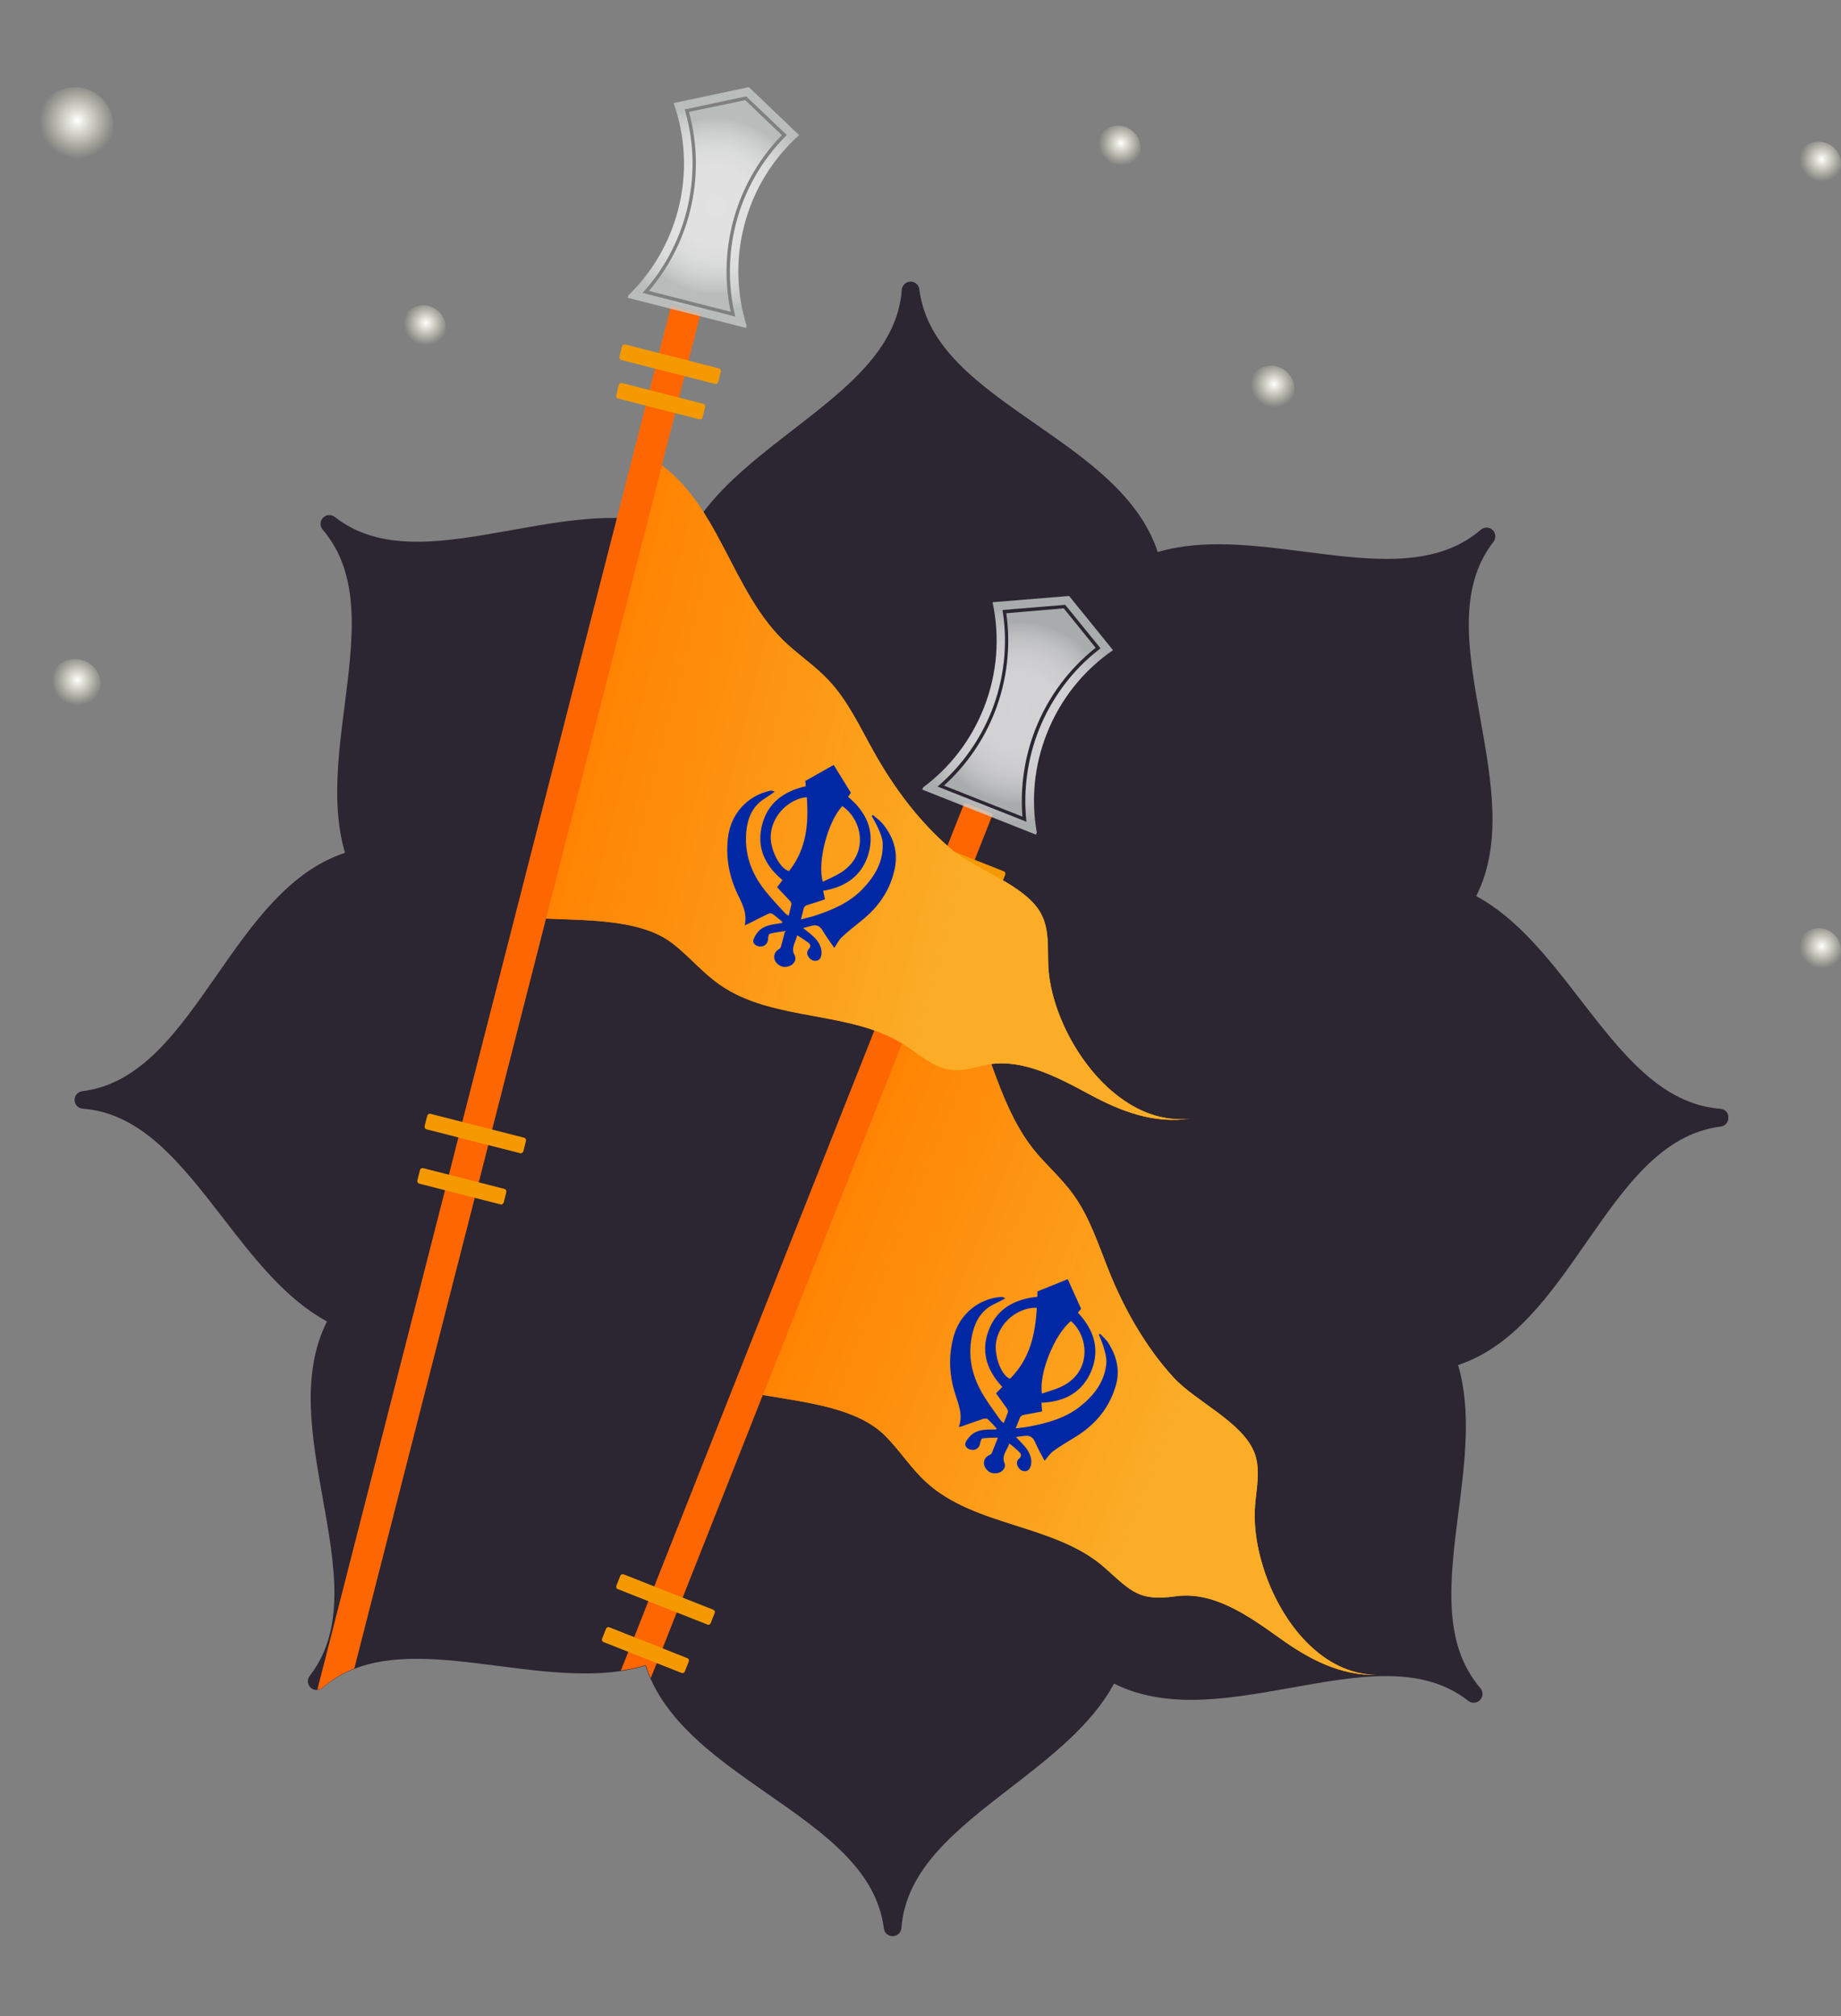 <?xml version="1.0" encoding="utf-8"?>
<!-- Generator: Adobe Illustrator 24.3.0, SVG Export Plug-In . SVG Version: 6.00 Build 0)  -->
<svg version="1.1" id="Layer_1" xmlns="http://www.w3.org/2000/svg" xmlns:xlink="http://www.w3.org/1999/xlink" x="0px" y="0px"
	 viewBox="0 0 1471.1 1610.6" style="enable-background:new 0 0 1471.1 1610.6;" xml:space="preserve">
<rect x="0" y="0" width="1471.1" height="1610.6" fill="#808080" stroke="none"/>
<style type="text/css">
	.st0{display:none;fill:url(#SVGID_1_);}
	.st1{fill:#2C2532;}
	.st2{fill:url(#SVGID_2_);}
	.st3{fill:url(#SVGID_3_);}
	.st4{fill:#FE6601;}
	.st5{opacity:0.82;}
	.st6{fill:url(#SVGID_4_);}
	.st7{fill:url(#SVGID_5_);}
	.st8{fill:#F49900;}
	.st9{fill:#0028A5;}
	.st10{fill:url(#SVGID_6_);}
	.st11{fill:url(#SVGID_7_);}
	.st12{fill:url(#SVGID_8_);}
	.st13{fill:url(#SVGID_9_);}
	.st14{fill:url(#SVGID_10_);}
	.st15{fill:url(#SVGID_11_);}
	.st16{fill:url(#SVGID_12_);}
	.st17{fill:url(#SVGID_13_);}
	.st18{fill:url(#SVGID_14_);}
	.st19{fill:url(#SVGID_15_);}
	.st20{fill:url(#SVGID_16_);}
</style>
<radialGradient id="SVGID_1_" cx="720.584" cy="1000" r="1000" gradientUnits="userSpaceOnUse">
	<stop  offset="1.639000e-02" style="stop-color:#9E0000"/>
	<stop  offset="0.226" style="stop-color:#9A0000"/>
	<stop  offset="0.436" style="stop-color:#8E0100"/>
	<stop  offset="0.646" style="stop-color:#7A0200"/>
	<stop  offset="0.856" style="stop-color:#5E0401"/>
	<stop  offset="1" style="stop-color:#460501"/>
</radialGradient>
<rect x="-279.4" class="st0" width="2000" height="2000"/>
<g>
	<g>
		<circle class="st1" cx="735.3" cy="885.6" r="14.7"/>
		<circle class="st1" cx="735.3" cy="885.6" r="14.7"/>
		<g>
			<g>
				<path class="st1" d="M1374.9,885.8c-47.4-3.5-78.9-44.3-112.3-87.5c-24.6-31.8-49.9-64.6-83-82.4c21.2-42,12.1-92.4,3.4-141.2
					c-9.6-53.7-18.7-104.5,10.4-141.9c2.2-2.8,1.9-6.9-0.7-9.4c-1.3-1.3-3-1.9-4.8-1.9c-1.7,0-3.3,0.6-4.6,1.7
					c-18.5,15.9-42.3,23.3-75.1,23.3c-20.8,0-42.8-2.8-66.1-5.8c-22.6-2.9-46-5.9-68.5-5.9c-18.5,0-34.4,2.1-48.5,6.2
					c-14.7-44.7-56.8-73.9-97.5-102.2c-44.8-31.2-87.1-60.6-93-107.7c-0.4-3.5-3.4-6.1-7-6.1h-0.2c-3.6,0.1-6.5,2.9-6.8,6.5
					c-3.5,47.4-44.3,78.9-87.5,112.3c-25.9,20.1-52.6,40.7-71.2,65.5c-4.2,5.6-8,11.4-11.3,17.5c-10-5.1-21-8.6-33.2-10.7
					c-3.5-0.6-7.1-1.1-10.8-1.5c-4.5-0.4-9-0.7-13.8-0.8c-1.3,0-2.5,0-3.8,0c-26,0-53.2,4.9-79.6,9.6c-26.9,4.8-52.3,9.4-76,9.4
					c-27.6,0-48.6-6.3-65.9-19.8c-1.2-0.9-2.8-1.5-4.3-1.5c-1.9,0-3.8,0.8-5.1,2.2c-2.5,2.6-2.6,6.6-0.3,9.4
					c31,36,24.4,87.1,17.5,141.2c-5.1,39.8-10.3,81,0.4,117c-44.7,14.8-73.9,56.8-102.3,97.5c-31.2,44.8-60.6,87.1-107.7,93
					c-3.6,0.5-6.2,3.5-6.1,7.1c0.1,3.6,2.9,6.5,6.4,6.8c47.3,3.5,78.9,44.3,112.3,87.5c24.6,31.8,49.9,64.6,83,82.5
					c-21.2,42-12.1,92.4-3.4,141.2c9.6,53.7,18.7,104.5-10.4,141.9c-2.2,2.9-1.9,6.9,0.7,9.4c1.3,1.3,3,1.9,4.8,1.9
					c0.1,0,0.2,0,0.4,0c1.5-0.1,3-0.7,4.2-1.6c7.5-6.4,15.8-11.5,25.3-15.2c13.9-5.5,30.3-8.1,49.8-8.1c20.8,0,42.9,2.8,66.1,5.8
					c22.6,2.9,46,5.9,68.5,5.9c10.3,0,19.8-0.6,28.6-1.9c7-1,13.6-2.5,19.9-4.3c1.2,3.5,2.5,7,4,10.3c17.4,39,56,65.9,93.5,92
					c44.8,31.2,87.1,60.6,93,107.7c0.4,3.5,3.4,6.1,7,6.1h0.2c3.6-0.1,6.5-2.9,6.8-6.5c3.5-47.3,44.3-78.9,87.5-112.3
					c31.8-24.6,64.6-49.9,82.4-83c17.4,8.7,37.6,13,61.6,13c26,0,53.2-4.9,79.6-9.6c26.9-4.8,52.3-9.4,76-9.4
					c27.6,0,48.6,6.3,65.9,19.8c1.2,1,2.8,1.5,4.3,1.5c1.9,0,3.8-0.8,5.1-2.2c2.5-2.6,2.6-6.6,0.3-9.4c-31-36-24.4-87.1-17.5-141.2
					c5.1-39.8,10.3-81-0.4-117c44.7-14.7,73.9-56.8,102.2-97.5c31.2-44.8,60.6-87.1,107.7-93c3.6-0.4,6.2-3.5,6.1-7.1
					C1381.3,889,1378.5,886.1,1374.9,885.8z"/>
			</g>
		</g>
	</g>
	<g>
		
			<linearGradient id="SVGID_2_" gradientUnits="userSpaceOnUse" x1="5299.666" y1="1027.466" x2="5849.112" y2="1027.466" gradientTransform="matrix(0.93 0.368 -0.368 0.93 -3887.233 -1954.326)">
			<stop  offset="0" style="stop-color:#FF8202"/>
			<stop  offset="1" style="stop-color:#FBAD27"/>
		</linearGradient>
		<path class="st2" d="M738.4,759.6c51.3,39.6,49.6,115.1,90.6,162.4c9.4,10.8,20.1,20.5,28.5,32.1c13.3,18.3,20.2,40.4,28.7,61.5
			c12.4,30.7,29,60.1,51.4,84.7c17.8,19.5,55.5,35.7,64.9,60.6c4.9,13.1,1.5,27.7,0.4,41.6c-4.4,53.1,35.9,135.2,97.4,135.5
			c-29.6,0.7-54.3-12.6-77.9-29.5c-24.9-17.8-52.7-37.5-83-33.3c-28.8,4-34.9-3.3-55.8-22.1c-39.8-35.9-104.1-32.9-143.6-69.1
			c-12.2-11.2-21.1-25.4-32.8-37.1c-25.1-25.2-75-27.5-108.6-34.6C598.7,1112.4,738.4,759.6,738.4,759.6z"/>
		
			<linearGradient id="SVGID_3_" gradientUnits="userSpaceOnUse" x1="5299.664" y1="1027.465" x2="5849.114" y2="1027.465" gradientTransform="matrix(0.93 0.368 -0.368 0.93 -3887.233 -1954.326)">
			<stop  offset="0" style="stop-color:#FF8202"/>
			<stop  offset="0.592" style="stop-color:#FBAD27"/>
		</linearGradient>
		<path class="st3" d="M1100.3,1338.1c-29.5,0.7-54.3-12.6-77.9-29.5c-24.9-17.8-52.6-37.5-83-33.3c-28.8,4-34.9-3.3-55.8-22.1
			c-39.8-35.9-104.1-32.9-143.5-69.1c-12.2-11.1-21.1-25.4-32.8-37.1c-25.1-25.2-75-27.5-108.6-34.6l139.7-352.8
			c51.3,39.6,49.6,115.1,90.6,162.4c9.4,10.8,20.1,20.5,28.5,32.1c13.3,18.3,20.2,40.4,28.7,61.5c12.4,30.7,29.1,60.1,51.4,84.7
			c17.8,19.5,55.5,35.7,64.9,60.6c4.9,13.1,1.6,27.7,0.4,41.6c-1.2,14.6,0.9,31.3,6,48C1022.2,1294.6,1055.6,1337.9,1100.3,1338.1z"
			/>
		<g>
			<path class="st4" d="M793.4,650.2l-1,2.5l-13.5,34.1l-1.3,3.3c0,0,0,0,0,0l-3.4,8.5l-6.5,16.5L763,727l-15.9,40.1h0l-26.3,66.4v0
				l-111.2,280.9l-64.1,161.9l-4.7,11.8l-11.3,28.7l-4.7,11.8l-4.8,12c-1.5-3.3-2.8-6.8-4-10.3c-6.3,1.9-12.9,3.3-19.9,4.3l6-15
				l4.7-11.8l11.3-28.7l4.7-11.8l175.9-444.1L740.3,718l4.7-11.8l6.5-16.5l4.7-11.8l0.8-2.1l12.7-32l1-2.5L793.4,650.2z"/>
			<g>
				<g class="st5">
					<radialGradient id="SVGID_4_" cx="814.996" cy="569.19" r="72.762" gradientUnits="userSpaceOnUse">
						<stop  offset="1.639000e-02" style="stop-color:#F8F8F8"/>
						<stop  offset="0.441" style="stop-color:#F6F6F6"/>
						<stop  offset="0.647" style="stop-color:#EEEFEF"/>
						<stop  offset="0.807" style="stop-color:#E1E3E2"/>
						<stop  offset="0.941" style="stop-color:#CFD3D1"/>
						<stop  offset="1" style="stop-color:#C4C9C7"/>
					</radialGradient>
					<path class="st6" d="M850,486l25.5,31.5c-21.3,16.9-37.9,39.2-48,64.7c-8.8,22.2-12.4,46.5-10.5,70.2l-62.7-24.8
						c17.7-15.9,31.6-36.1,40.4-58.3c10-25.3,13.2-52.7,9.4-79.4L850,486z"/>
					<radialGradient id="SVGID_5_" cx="812.994" cy="571.435" r="86.211" gradientUnits="userSpaceOnUse">
						<stop  offset="1.639000e-02" style="stop-color:#F8F8F8"/>
						<stop  offset="0.441" style="stop-color:#F6F6F6"/>
						<stop  offset="0.647" style="stop-color:#EEEFEF"/>
						<stop  offset="0.807" style="stop-color:#E1E3E2"/>
						<stop  offset="0.941" style="stop-color:#CFD3D1"/>
						<stop  offset="1" style="stop-color:#C4C9C7"/>
					</radialGradient>
					<path class="st7" d="M854.3,476.1l-61,5l-0.1,0.4c5.8,27.2,3.9,56.4-7.1,84.2c-10.4,26.2-27.4,47.7-48.4,63.3l-0.7,1.8l32.8,13
						l22.7,9l35.3,14l0.7-1.7c-4.6-25.8-2.3-53.2,8.1-79.3c11-27.8,29.6-50.4,52.5-66.2l0.1-0.4L854.3,476.1z M878.3,518.8
						c-21.5,16.7-38.1,39-48.2,64.4c-8.9,22.5-12.4,47.1-10.1,71.1l0.2,2.2l-71-28.1l1.7-1.5c18.1-15.9,32.4-36.2,41.4-58.7
						c10-25.3,13.1-52.8,9-79.5l-0.2-1.4l50.1-4.1l28.2,34.7L878.3,518.8z"/>
				</g>
			</g>
			<path class="st8" d="M797.5,707.9l-71.8-28.4c-1-0.4-1.5-1.6-1.1-2.6l3.2-8.1c0.4-1,1.6-1.5,2.6-1.1l71.8,28.4
				c1,0.4,1.5,1.6,1.1,2.6l-3.2,8.1C799.7,707.8,798.6,708.3,797.5,707.9z"/>
			<path class="st8" d="M781.6,734.4l-62.4-24.7c-1-0.4-1.5-1.6-1.1-2.6l3.2-8.1c0.4-1,1.6-1.5,2.6-1.1l62.4,24.7
				c1,0.4,1.5,1.6,1.1,2.6l-3.2,8.1C783.8,734.3,782.6,734.8,781.6,734.4z"/>
			<path class="st8" d="M565.4,1297.9l-71.8-28.4c-1-0.4-1.5-1.6-1.1-2.6l3.2-8.1c0.4-1,1.6-1.5,2.6-1.1L570,1286
				c1,0.4,1.5,1.6,1.1,2.6l-3.2,8.1C567.6,1297.8,566.4,1298.3,565.4,1297.9z"/>
			<path class="st8" d="M544.6,1336.5l-62.4-24.7c-1-0.4-1.5-1.6-1.1-2.6l3.2-8.1c0.4-1,1.6-1.5,2.6-1.1l62.4,24.7
				c1,0.4,1.5,1.6,1.1,2.6l-3.2,8.1C546.8,1336.4,545.6,1336.9,544.6,1336.5z"/>
		</g>
		<g>
			<g>
				<g>
					<path class="st9" d="M885.5,1072.7c-1.7-2.7-4.3-4.8-6.4-7.2c-0.3,0.2-0.7,0.5-1,0.7c1.4,3.6,3,7.1,4,10.8
						c1,3.7,2.2,7.6,2,11.4c-1.1,15.3-9.9,26.4-21.3,35.4c-11.8,9.3-26.1,13.1-40.6,15.9c-3.3,0.6-6.7,0.9-10.6,1.4
						c1.2-3,2.2-5.3,3-7.6c0.6-1.8,1.6-2.8,3.6-3.2c4.8-0.8,9.6-1.8,14.5-2.7c-0.1-2.1-0.3-4.4-0.5-7c18.5-0.6,32.9-8.4,39.9-25.5
						c7.1-17.3,1.9-33-10.8-46.5c1.1-1.2,2.1-2.4,2.6-3c-3.8-8.4-7.4-16.3-10.7-23.7c-7.6,3.1-15.7,6.4-24.2,9.8
						c0,1.1-0.1,2.7-0.1,4.3c-17.9,1.8-31.9,9.3-38.6,26.1c-6.9,17.2-1.9,32.5,10.6,45.9c-1.8,1.8-3.6,3.6-5,5.1
						c3.1,4.3,6.1,8.3,8.9,12.5c0.5,0.7,0.8,1.9,0.6,2.6c-0.9,2.8-2.1,5.6-3.4,8.7c-1.1-1-1.9-1.5-2.4-2.2
						c-4.5-6.4-9.3-12.7-13.4-19.4c-9.8-15.9-13.6-32.9-8.8-51.4c2.7-10.2,8-18,17.7-22.4c2.8-1.3,5.5-2.8,8.2-4.2
						c-1.3-0.9-2.4-1.3-3.5-1.2c-18.7,1.6-32.9,14.4-37.6,31c-4.3,15.1-3.9,30.4,0.8,45.6c2.7,8.7,6.8,17.4,3.2,27.3
						c1.1-0.2,1.7-0.3,2.3-0.5c5.7-2,11.4-4.1,17.1-6c1.1-0.3,2.9-0.4,3.6,0.2c2.6,2.3,4.9,5,7.2,7.5c-0.2,0.3-0.4,0.6-0.5,0.8
						c-1,0-2.1,0-3.1,0c-5.3,0-10.8,0.2-15.3,3.3c-2.3,1.6-4.3,4.1-5.7,6.6c-1.3,2.5,0.1,4.8,2.8,5.9c4.3,1.7,8.1-0.7,8.7-5.2
						c0.2-1.3,1-3.4,1.7-3.5c3.9-0.5,7.8-0.5,12.4-0.6c-1.9,4.8-3.3,8.6-4.9,12.4c-0.2,0.6-1,1.1-1.7,1.4c-6.3,2.9-5.8,9.9-0.2,13.6
						c2.5,1.6,7,1.5,9.5-0.3c2.5-1.8,3.7-4.2,2.5-7c-2.4-6.1,2.4-10.2,3.9-15.4c2.9,2.1,5.3,4.3,7.7,6.5c1.9,1.8,2.5,3.6,0.1,5.6
						c-2,1.7-2.1,4-1,6.2c1.2,2.3,3.2,4,5.9,3.8c2.8-0.2,4.1-2.4,4.6-4.8c0.4-1.6,0.4-3.4,0.1-5.1c-0.9-5.1-4-9-7.5-12.6
						c-1.3-1.4-2.7-2.8-4.6-4.8c2.9-0.4,5-0.7,7.1-0.9c4.2-0.5,6.7,1.2,8.3,5.2c2.2,5.1,5,9.9,7.5,14.7c2.4-2.7,4.2-5.7,6.8-7.6
						c5.4-3.9,11.1-7.4,16.8-10.8c15.5-9.3,27-22,32.6-39.4C895.5,1096.1,892.8,1084,885.5,1072.7z M855.8,1055.4
						c14.8,13,16.6,41.6-8.6,52.8c-4.7,2.1-9.6,3.4-14.6,5.1C829.9,1097.4,842.8,1065.7,855.8,1055.4z M796.2,1070.8
						c3.7-17.1,20.1-26.7,32.3-26c-1.2,21.2-5.6,41.1-21.5,56.7C799.7,1098.6,793.8,1081.7,796.2,1070.8z"/>
				</g>
			</g>
		</g>
	</g>
	<g>
		
			<linearGradient id="SVGID_6_" gradientUnits="userSpaceOnUse" x1="4998.509" y1="715.987" x2="5547.998" y2="715.987" gradientTransform="matrix(0.969 0.248 -0.248 0.969 -4197.255 -1365.469)">
			<stop  offset="0" style="stop-color:#FF8202"/>
			<stop  offset="1" style="stop-color:#FBAD27"/>
		</linearGradient>
		<path class="st10" d="M519.3,365.5c55.9,32.8,63.7,107.9,110.4,149.7c10.7,9.6,22.6,17.8,32.4,28.3c15.5,16.5,25.1,37.6,36.2,57.3
			c16.2,28.9,36.4,56,61.7,77.5c20.1,17.1,59.6,28.4,72,52c6.6,12.4,5,27.2,5.6,41.2c2.3,53.2,52.7,129.5,113.8,122.1
			c-29.2,4.5-55.5-5.6-81-19.4c-26.9-14.5-57-30.6-86.5-22.5c-28.1,7.6-35,1.2-58.1-14.9c-44-30.5-107.4-19.5-151.1-50.4
			c-13.5-9.5-24.2-22.5-37.2-32.6c-28.1-21.8-77.9-17.8-112.1-20.6C425.3,733.1,519.3,365.5,519.3,365.5z"/>
		
			<linearGradient id="SVGID_7_" gradientUnits="userSpaceOnUse" x1="4998.509" y1="715.986" x2="5548.001" y2="715.986" gradientTransform="matrix(0.969 0.248 -0.248 0.969 -4197.255 -1365.469)">
			<stop  offset="0" style="stop-color:#FF8202"/>
			<stop  offset="0.592" style="stop-color:#FBAD27"/>
		</linearGradient>
		<path class="st11" d="M951.4,893.6c-29.2,4.4-55.5-5.7-81-19.4c-26.9-14.5-57-30.6-86.5-22.6c-28.1,7.7-35,1.2-58.1-14.9
			c-44-30.6-107.4-19.5-151.1-50.4c-13.5-9.5-24.1-22.5-37.2-32.6c-28.1-21.8-77.8-17.8-112.1-20.6l94-367.6
			c55.9,32.8,63.7,107.9,110.4,149.7c10.7,9.6,22.5,17.8,32.4,28.3c15.5,16.5,25.1,37.6,36.2,57.3c16.2,28.9,36.4,56,61.7,77.5
			c20.1,17.1,59.6,28.4,72,52c6.5,12.4,5,27.2,5.6,41.2c0.6,14.6,4.9,31,12,46.8C868.4,860.3,907.1,899,951.4,893.6z"/>
		<g>
			<path class="st4" d="M560,250l-0.7,2.6l-9.1,35.5l-3.1,12.3l-4.4,17.2l-3.1,12.3l-10.7,41.8v0l-11.2,44l-81.3,317.9v0
				l-43.1,168.7l-3.1,12.3l-7.6,29.9l-3.2,12.3L283.1,1333c-9.5,3.7-17.8,8.8-25.3,15.2c-1.2,1-2.6,1.6-4.2,1.6l102-399l3.1-12.3
				l7.6-29.9l3.1-12.3L493,413.6l22.9-89.6l3.1-12.3l4.4-17.2l3.1-12.3l9.1-35.5l0.7-2.6L560,250z"/>
			<g>
				<g class="st5">
					<radialGradient id="SVGID_8_" cx="571.639" cy="164.544" r="70.638" gradientUnits="userSpaceOnUse">
						<stop  offset="1.639000e-02" style="stop-color:#F8F8F8"/>
						<stop  offset="0.441" style="stop-color:#F6F6F6"/>
						<stop  offset="0.647" style="stop-color:#EEEFEF"/>
						<stop  offset="0.807" style="stop-color:#E1E3E2"/>
						<stop  offset="0.941" style="stop-color:#CFD3D1"/>
						<stop  offset="1" style="stop-color:#C4C9C7"/>
					</radialGradient>
					<path class="st12" d="M595.5,80l29.3,28c-19,19.4-32.6,43.7-39.4,70.2c-5.9,23.2-6.4,47.7-1.5,70.9l-65.4-16.7
						c15.5-18.1,26.8-39.8,32.7-63c6.7-26.3,6.5-54-0.7-80L595.5,80z"/>
					<radialGradient id="SVGID_9_" cx="569.954" cy="165.84" r="83.463" gradientUnits="userSpaceOnUse">
						<stop  offset="1.639000e-02" style="stop-color:#F8F8F8"/>
						<stop  offset="0.441" style="stop-color:#F6F6F6"/>
						<stop  offset="0.647" style="stop-color:#EEEFEF"/>
						<stop  offset="0.807" style="stop-color:#E1E3E2"/>
						<stop  offset="0.941" style="stop-color:#CFD3D1"/>
						<stop  offset="1" style="stop-color:#C4C9C7"/>
					</radialGradient>
					<path class="st13" d="M598.4,69.6l-59.9,12.7l-0.1,0.4c9.2,26.3,11,55.4,3.6,84.4c-7,27.2-21.2,50.8-40,69l-0.4,1.8l34.1,8.7
						l23.6,6l36.8,9.4l0.5-1.8c-7.8-25-9-52.5-2-79.7c7.4-29,23-53.7,43.7-72.3l0.1-0.4L598.4,69.6z M627.7,108.9
						c-19.2,19.3-32.9,43.5-39.7,70c-6,23.5-6.3,48.3-1,71.8l0.5,2.2L513.5,234l1.5-1.7c16-18,27.6-40,33.6-63.5
						c6.7-26.4,6.4-54-1.1-80l-0.4-1.4L596.3,77l32.4,30.9L627.7,108.9z"/>
				</g>
			</g>
			<path class="st8" d="M571.4,306.7l-74.9-19.1c-1.1-0.3-1.7-1.4-1.5-2.5l2.1-8.4c0.3-1.1,1.4-1.7,2.5-1.5l74.9,19.1
				c1.1,0.3,1.7,1.4,1.5,2.5l-2.1,8.4C573.6,306.3,572.5,307,571.4,306.7z"/>
			<path class="st8" d="M558.9,335l-65-16.6c-1.1-0.3-1.7-1.4-1.5-2.5l2.1-8.4c0.3-1.1,1.4-1.7,2.5-1.5l65,16.6
				c1.1,0.3,1.7,1.4,1.5,2.5l-2.1,8.4C561.1,334.6,560,335.3,558.9,335z"/>
			<path class="st8" d="M415.7,921.3l-74.9-19.1c-1.1-0.3-1.7-1.4-1.5-2.5l2.1-8.4c0.3-1.1,1.4-1.7,2.5-1.5l74.9,19.1
				c1.1,0.3,1.7,1.4,1.5,2.5l-2.1,8.4C417.9,920.9,416.7,921.5,415.7,921.3z"/>
			<path class="st8" d="M400,962.2l-65-16.6c-1.1-0.3-1.7-1.4-1.5-2.5l2.1-8.4c0.3-1.1,1.4-1.7,2.5-1.5l65,16.6
				c1.1,0.3,1.7,1.4,1.5,2.5l-2.1,8.4C402.1,961.8,401,962.5,400,962.2z"/>
		</g>
		<g>
			<g>
				<g>
					<path class="st9" d="M704.8,657.5c-2.1-2.4-4.8-4.2-7.3-6.4c-0.3,0.3-0.6,0.6-0.9,0.8c1.8,3.4,3.8,6.7,5.3,10.2
						c1.5,3.5,3.2,7.3,3.4,11c0.9,15.3-6.5,27.4-16.7,37.8c-10.5,10.7-24.2,16.3-38.3,20.9c-3.2,1-6.5,1.7-10.3,2.7
						c0.8-3.1,1.5-5.5,2-7.9c0.4-1.9,1.2-3,3.2-3.6c4.7-1.4,9.3-3,14-4.5c-0.4-2-0.9-4.3-1.4-6.9c18.3-2.9,31.6-12.5,36.4-30.3
						c4.9-18-2.3-32.9-16.5-44.7c0.9-1.4,1.8-2.7,2.2-3.3c-4.8-7.8-9.4-15.2-13.7-22.2c-7.2,4-14.8,8.3-22.7,12.8
						c0.1,1.1,0.3,2.7,0.4,4.2c-17.6,4-30.4,13.3-34.9,30.8c-4.7,18,2.2,32.5,16.3,44.2c-1.5,2-3.1,4-4.3,5.7
						c3.6,3.8,7.1,7.5,10.5,11.2c0.6,0.6,1,1.8,0.9,2.5c-0.6,2.9-1.4,5.8-2.2,9.1c-1.2-0.8-2.1-1.2-2.7-1.9
						c-5.3-5.8-10.8-11.5-15.7-17.6c-11.7-14.5-17.6-30.9-15.2-49.9c1.4-10.5,5.6-18.8,14.8-24.5c2.6-1.6,5.1-3.5,7.6-5.2
						c-1.4-0.8-2.6-1-3.6-0.8c-18.3,4-30.8,18.4-33.4,35.5c-2.3,15.5,0,30.7,6.5,45.2c3.8,8.3,9,16.4,6.6,26.7
						c1.1-0.4,1.7-0.5,2.2-0.8c5.4-2.7,10.8-5.5,16.2-8.1c1-0.5,2.8-0.8,3.6-0.2c2.9,2,5.5,4.3,8.1,6.5c-0.1,0.3-0.3,0.6-0.4,0.9
						c-1,0.1-2.1,0.3-3.1,0.5c-5.3,0.7-10.6,1.6-14.7,5.2c-2.1,1.9-3.8,4.6-4.8,7.3c-1,2.6,0.8,4.8,3.6,5.5c4.4,1.2,8-1.7,8-6.2
						c0-1.3,0.5-3.5,1.2-3.7c3.8-1,7.7-1.5,12.3-2.2c-1.3,5-2.2,8.9-3.4,12.9c-0.2,0.6-0.9,1.2-1.5,1.6c-5.9,3.6-4.5,10.6,1.5,13.5
						c2.6,1.3,7.1,0.6,9.4-1.5c2.2-2.1,3.1-4.6,1.6-7.3c-3.2-5.8,1.1-10.4,2-15.8c3.2,1.7,5.8,3.6,8.5,5.5c2.2,1.5,2.9,3.2,0.9,5.5
						c-1.8,2-1.6,4.2-0.2,6.3c1.5,2.1,3.6,3.5,6.4,3c2.8-0.5,3.7-2.9,3.9-5.3c0.2-1.7,0-3.5-0.5-5.1c-1.5-5-5.1-8.4-9-11.6
						c-1.5-1.2-3.1-2.5-5.2-4.1c2.8-0.7,4.9-1.3,6.9-1.8c4.1-1.1,6.8,0.3,8.9,4.1c2.8,4.8,6.2,9.2,9.2,13.6c2-3,3.4-6.1,5.8-8.4
						c4.8-4.6,10.1-8.7,15.3-12.9c14.2-11.2,24-25.2,27.4-43.2C717.6,679.5,713.5,667.7,704.8,657.5z M673.1,644
						c16.3,11.1,21.7,39.2-1.8,53.5c-4.3,2.6-9.1,4.6-13.8,6.9C652.8,689,661.6,655.9,673.1,644z M630.5,695.9
						c-7.6-1.9-15.5-18-14.6-29.1c1.5-17.4,16.6-29.1,28.8-29.9C646.3,658.1,644.4,678.5,630.5,695.9z"/>
				</g>
			</g>
		</g>
	</g>
</g>
<radialGradient id="SVGID_10_" cx="5041.42" cy="-9670.811" r="26.655" gradientTransform="matrix(0.778 0 0 0.778 -3860.386 8067.174)" gradientUnits="userSpaceOnUse">
	<stop  offset="0" style="stop-color:#FFFFFF"/>
	<stop  offset="0.601" style="stop-color:#FFFFE7;stop-opacity:0.389"/>
	<stop  offset="0.984" style="stop-color:#FFFFDD;stop-opacity:0"/>
</radialGradient>
<circle class="st14" cx="59.8" cy="547.2" r="20.7"/>
<radialGradient id="SVGID_11_" cx="5041.42" cy="-10245.237" r="39.67" gradientTransform="matrix(0.778 0 0 0.778 -3860.386 8067.174)" gradientUnits="userSpaceOnUse">
	<stop  offset="0" style="stop-color:#FFFFFF"/>
	<stop  offset="0.601" style="stop-color:#FFFFE7;stop-opacity:0.389"/>
	<stop  offset="0.984" style="stop-color:#FFFFDD;stop-opacity:0"/>
</radialGradient>
<circle class="st15" cx="59.8" cy="100.5" r="30.8"/>
<radialGradient id="SVGID_12_" cx="6270.536" cy="-9974.546" r="24.21" gradientTransform="matrix(0.778 0 0 0.778 -3860.386 8067.174)" gradientUnits="userSpaceOnUse">
	<stop  offset="0" style="stop-color:#FFFFFF"/>
	<stop  offset="0.601" style="stop-color:#FFFFE7;stop-opacity:0.389"/>
	<stop  offset="0.984" style="stop-color:#FFFFDD;stop-opacity:0"/>
</radialGradient>
<circle class="st16" cx="1015.6" cy="311" r="18.8"/>
<radialGradient id="SVGID_13_" cx="5399.394" cy="-10037.454" r="23.238" gradientTransform="matrix(0.778 0 0 0.778 -3860.386 8067.174)" gradientUnits="userSpaceOnUse">
	<stop  offset="0" style="stop-color:#FFFFFF"/>
	<stop  offset="0.601" style="stop-color:#FFFFE7;stop-opacity:0.389"/>
	<stop  offset="0.984" style="stop-color:#FFFFDD;stop-opacity:0"/>
</radialGradient>
<circle class="st17" cx="338.2" cy="262" r="18.1"/>
<radialGradient id="SVGID_14_" cx="6113.252" cy="-10221.999" r="23.238" gradientTransform="matrix(0.778 0 0 0.778 -3860.386 8067.174)" gradientUnits="userSpaceOnUse">
	<stop  offset="0" style="stop-color:#FFFFFF"/>
	<stop  offset="0.601" style="stop-color:#FFFFE7;stop-opacity:0.389"/>
	<stop  offset="0.984" style="stop-color:#FFFFDD;stop-opacity:0"/>
</radialGradient>
<circle class="st18" cx="893.3" cy="118.5" r="18.1"/>
<radialGradient id="SVGID_15_" cx="6833.126" cy="-9397.556" r="23.238" gradientTransform="matrix(0.778 0 0 0.778 -3860.386 8067.174)" gradientUnits="userSpaceOnUse">
	<stop  offset="0" style="stop-color:#FFFFFF"/>
	<stop  offset="0.601" style="stop-color:#FFFFE7;stop-opacity:0.389"/>
	<stop  offset="0.984" style="stop-color:#FFFFDD;stop-opacity:0"/>
</radialGradient>
<circle class="st19" cx="1453.1" cy="759.6" r="18.1"/>
<radialGradient id="SVGID_16_" cx="6833.126" cy="-10205.566" r="23.238" gradientTransform="matrix(0.778 0 0 0.778 -3860.386 8067.174)" gradientUnits="userSpaceOnUse">
	<stop  offset="0" style="stop-color:#FFFFFF"/>
	<stop  offset="0.601" style="stop-color:#FFFFE7;stop-opacity:0.389"/>
	<stop  offset="0.984" style="stop-color:#FFFFDD;stop-opacity:0"/>
</radialGradient>
<circle class="st20" cx="1453.1" cy="131.3" r="18.1"/>
</svg>
